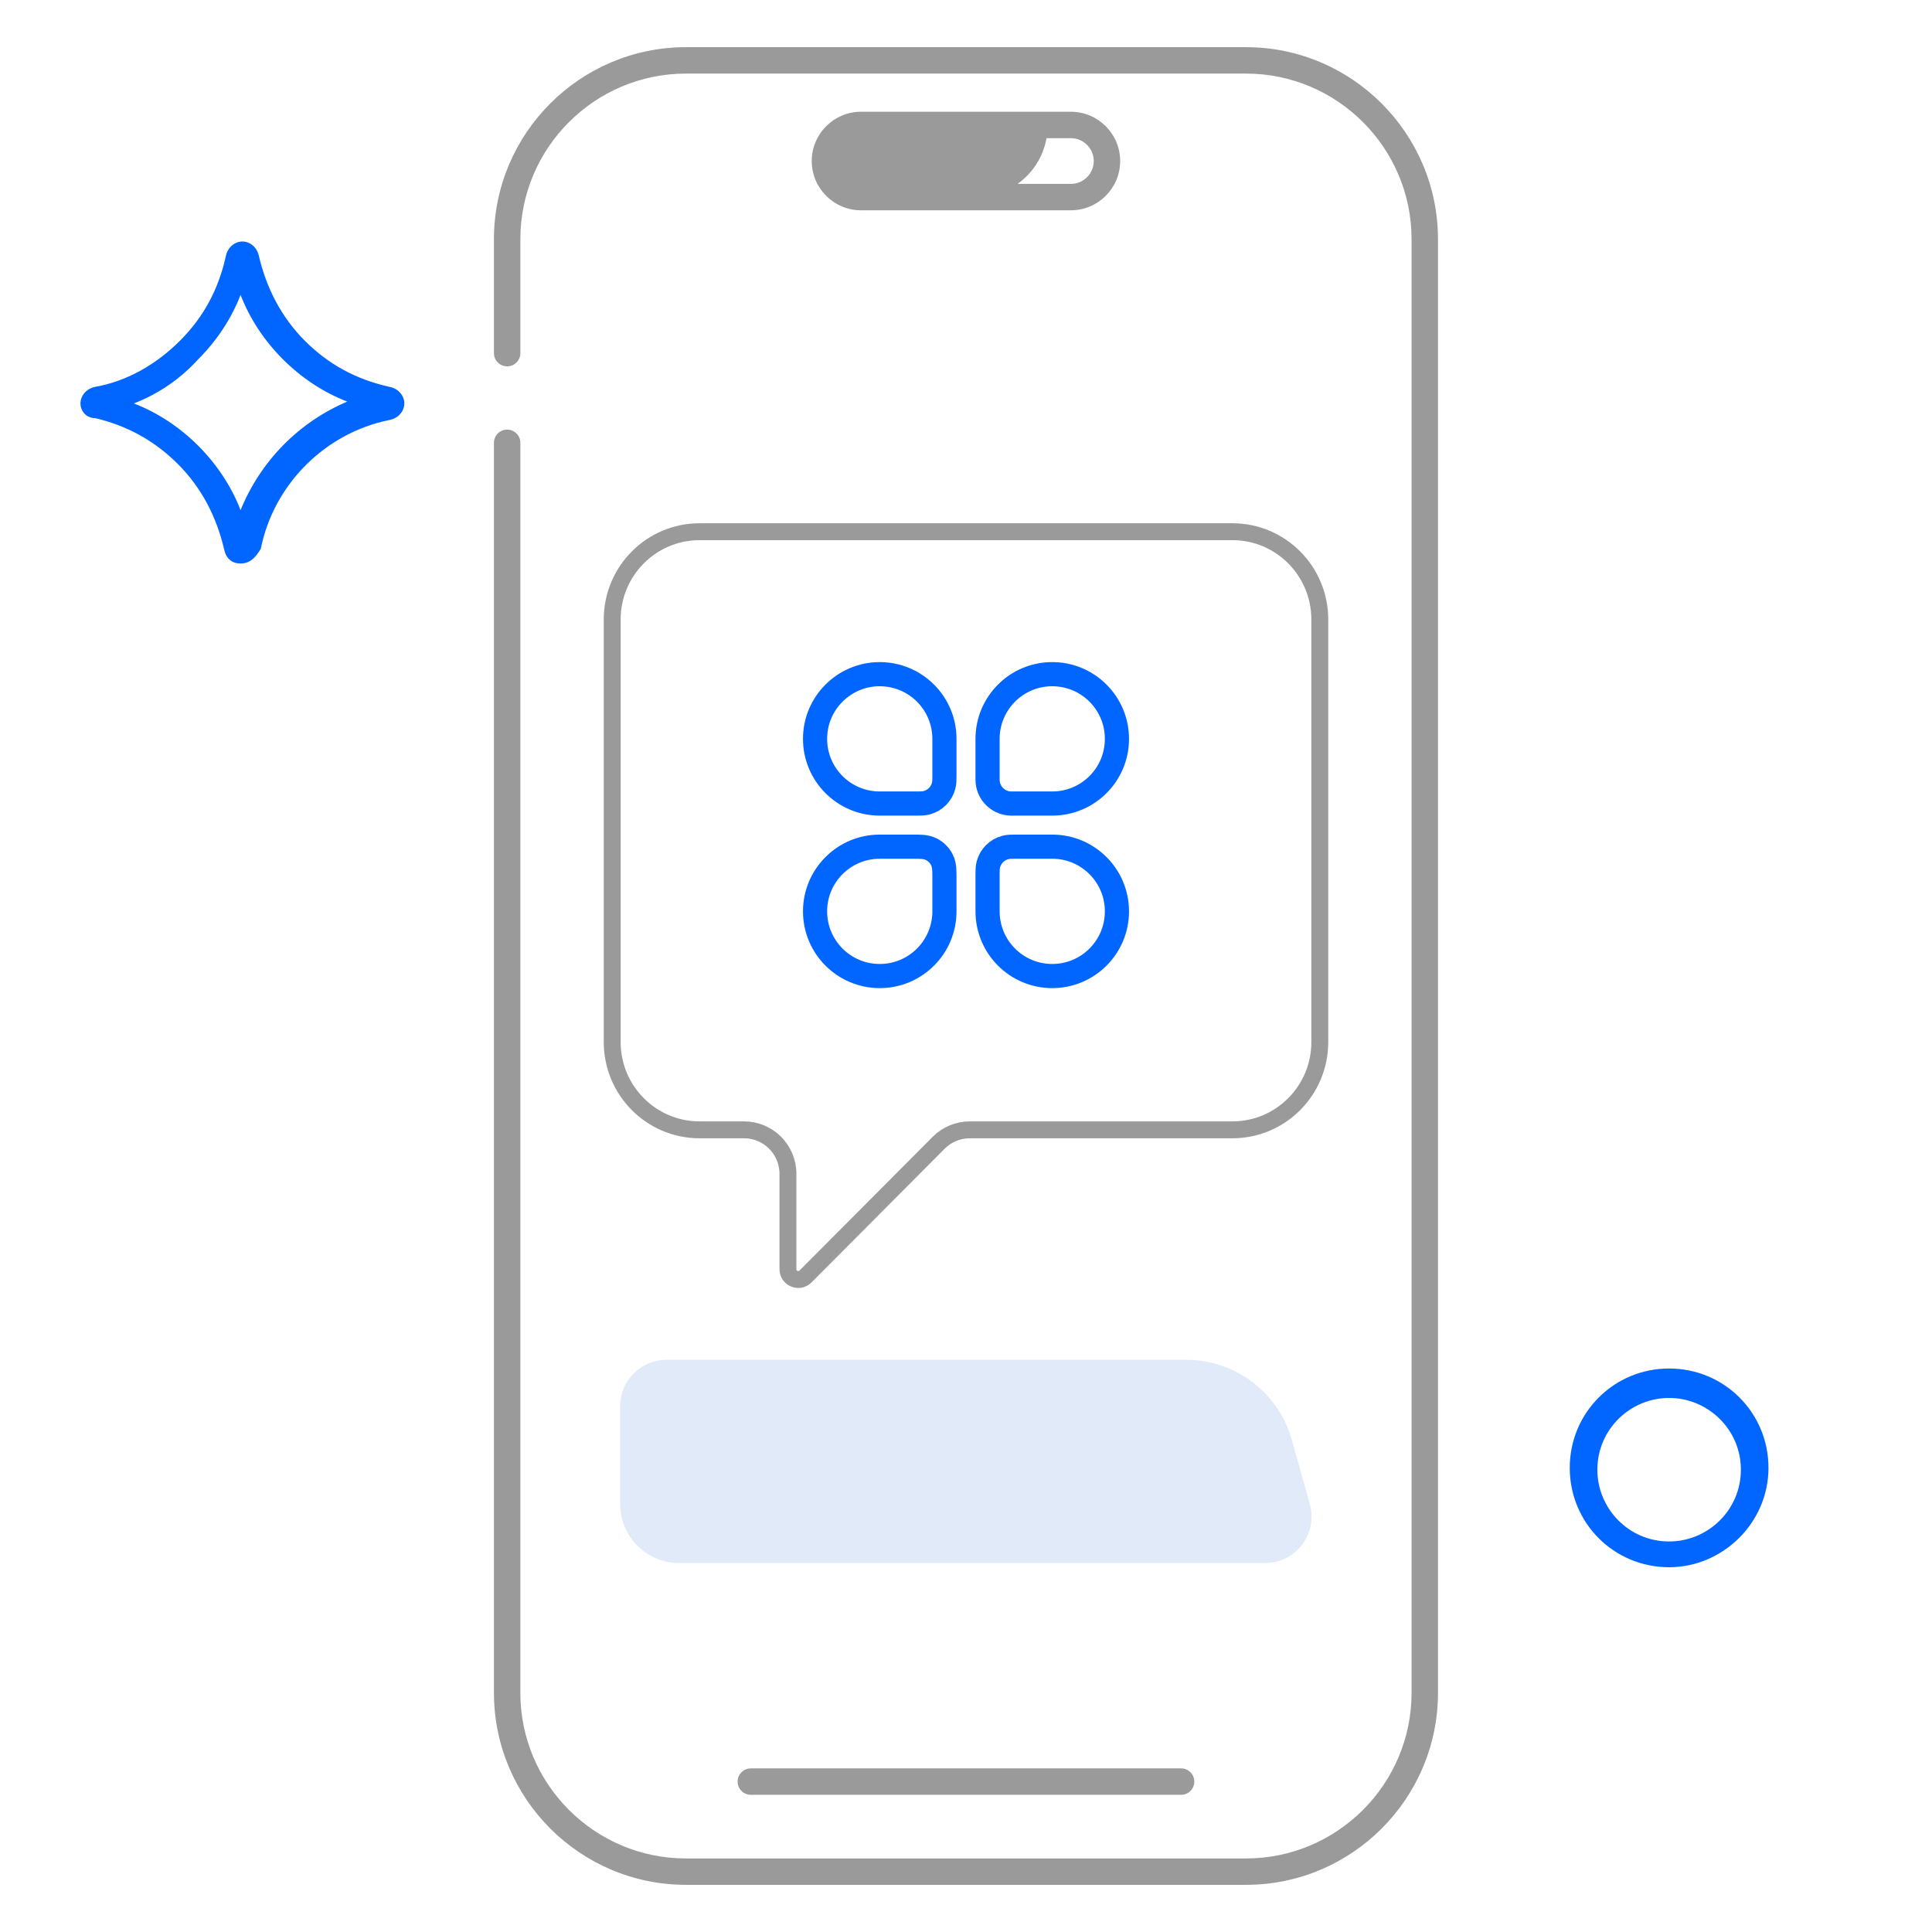 <svg width="80" height="80" viewBox="0 0 80 80" fill="none" xmlns="http://www.w3.org/2000/svg">
<path d="M44.343 8.708C45.468 8.708 46.384 7.793 46.384 6.668C46.384 5.543 45.468 4.627 44.343 4.627H35.652C34.527 4.627 33.612 5.543 33.612 6.668C33.612 7.793 34.527 8.708 35.652 8.708H44.343ZM45.29 6.668C45.29 7.189 44.865 7.614 44.343 7.614H42.135C42.755 7.174 43.196 6.5 43.334 5.722H44.343C44.865 5.721 45.29 6.146 45.29 6.668ZM30.543 73.772C30.543 74.074 30.788 74.319 31.09 74.319H48.907C49.209 74.319 49.454 74.074 49.454 73.772C49.454 73.471 49.209 73.225 48.907 73.225H31.09C30.787 73.225 30.543 73.471 30.543 73.772Z" fill="#9A9A9A"/>
<path d="M51.592 1.953H28.405C24.02 1.953 20.453 5.52 20.453 9.905V14.623C20.453 14.925 20.698 15.17 21 15.17C21.302 15.17 21.547 14.925 21.547 14.623V9.905C21.547 6.123 24.623 3.047 28.405 3.047H51.592C55.373 3.047 58.45 6.123 58.45 9.905V70.097C58.45 73.878 55.373 76.955 51.592 76.955H28.405C24.623 76.955 21.547 73.878 21.547 70.097V18.336C21.547 18.034 21.302 17.789 21 17.789C20.698 17.789 20.453 18.034 20.453 18.336V70.095C20.453 74.48 24.02 78.047 28.405 78.047H51.592C55.977 78.047 59.544 74.48 59.544 70.095V9.905C59.542 5.52 55.975 1.953 51.592 1.953Z" fill="#9A9A9A"/>
<path d="M52.385 64.723H28.125C26.775 64.723 25.68 63.627 25.68 62.278V58.227C25.68 57.167 26.541 56.306 27.602 56.306H49.118C51.155 56.306 52.943 57.662 53.493 59.624L54.236 62.282C54.579 63.509 53.658 64.723 52.385 64.723Z" fill="#E1EAF8"/>
<path d="M28.969 22.017H51.032C53.029 22.017 54.65 23.643 54.65 25.652V43.149C54.65 45.159 53.029 46.784 51.031 46.784H40.155C39.674 46.784 39.211 46.976 38.87 47.318L33.355 52.856C33.088 53.124 32.627 52.938 32.627 52.552V48.607C32.627 47.603 31.816 46.784 30.811 46.784H28.969C26.971 46.784 25.35 45.159 25.35 43.149V25.652C25.35 23.643 26.971 22.017 28.969 22.017Z" stroke="#9A9A9A" stroke-width="0.7"/>
<path fill-rule="evenodd" clip-rule="evenodd" d="M33.75 30.595C33.75 29.115 34.949 27.916 36.428 27.916C37.908 27.916 39.107 29.115 39.107 30.595V32.098C39.107 32.11 39.107 32.122 39.107 32.134C39.107 32.271 39.108 32.414 39.073 32.542C38.982 32.882 38.716 33.148 38.376 33.239C38.248 33.274 38.105 33.273 37.968 33.273C37.956 33.273 37.944 33.273 37.932 33.273H36.428C34.949 33.273 33.75 32.074 33.75 30.595Z" stroke="#0166FF"/>
<path d="M42.068 35.059L42.032 35.059C41.895 35.059 41.752 35.058 41.624 35.093C41.284 35.184 41.018 35.45 40.927 35.79C40.892 35.918 40.893 36.061 40.893 36.198L40.893 36.234V37.737C40.893 39.217 42.092 40.416 43.572 40.416C45.051 40.416 46.25 39.217 46.25 37.737C46.25 36.258 45.051 35.059 43.572 35.059H42.068Z" stroke="#0166FF"/>
<path fill-rule="evenodd" clip-rule="evenodd" d="M38.187 35.068C38.307 35.078 38.438 35.1 38.568 35.166C38.754 35.261 38.905 35.412 39 35.598C39.066 35.728 39.088 35.859 39.098 35.979C39.107 36.091 39.107 36.224 39.107 36.369V37.737C39.107 39.217 37.908 40.416 36.429 40.416C34.949 40.416 33.75 39.217 33.75 37.737C33.75 36.258 34.949 35.059 36.429 35.059H37.797C37.942 35.059 38.075 35.059 38.187 35.068Z" stroke="#0166FF"/>
<path fill-rule="evenodd" clip-rule="evenodd" d="M40.893 30.595C40.893 29.115 42.092 27.916 43.571 27.916C45.051 27.916 46.25 29.115 46.25 30.595C46.25 32.074 45.051 33.273 43.571 33.273H41.96C41.955 33.273 41.95 33.273 41.945 33.273C41.886 33.273 41.825 33.273 41.769 33.267C41.312 33.215 40.951 32.854 40.899 32.397C40.893 32.341 40.893 32.28 40.893 32.221C40.893 32.216 40.893 32.211 40.893 32.206V30.595Z" stroke="#0166FF"/>
<path d="M9.961 23.333C9.58 23.333 9.351 23.105 9.275 22.724C8.97 21.429 8.361 20.209 7.37 19.219C6.38 18.229 5.237 17.619 3.942 17.314C3.561 17.314 3.332 17.009 3.332 16.705C3.332 16.4 3.561 16.095 3.942 16.019C5.237 15.79 6.456 15.105 7.446 14.114C8.437 13.124 9.046 11.981 9.351 10.61C9.427 10.229 9.732 10 10.037 10C10.342 10 10.646 10.229 10.723 10.61C11.027 11.905 11.637 13.124 12.627 14.114C13.618 15.105 14.761 15.714 16.132 16.019C16.513 16.095 16.742 16.4 16.742 16.705C16.742 17.009 16.513 17.314 16.132 17.39C13.465 17.924 11.332 20.057 10.799 22.724C10.57 23.105 10.342 23.333 9.961 23.333ZM5.542 16.705C6.532 17.086 7.446 17.695 8.208 18.457C8.97 19.219 9.58 20.133 9.961 21.124C10.799 19.067 12.399 17.467 14.38 16.629C13.389 16.248 12.475 15.638 11.713 14.876C10.951 14.114 10.342 13.2 9.961 12.21C9.58 13.2 8.97 14.114 8.208 14.876C7.446 15.714 6.532 16.324 5.542 16.705Z" fill="#0166FF"/>
<path d="M69.114 64.896C66.829 64.896 65 63.067 65 60.781C65 58.496 66.829 56.667 69.114 56.667C71.4 56.667 73.229 58.496 73.229 60.781C73.229 63.067 71.324 64.896 69.114 64.896ZM69.114 57.886C67.514 57.886 66.143 59.181 66.143 60.858C66.143 62.458 67.438 63.829 69.114 63.829C70.714 63.829 72.086 62.534 72.086 60.858C72.086 59.181 70.714 57.886 69.114 57.886Z" fill="#0166FF"/>
</svg>
